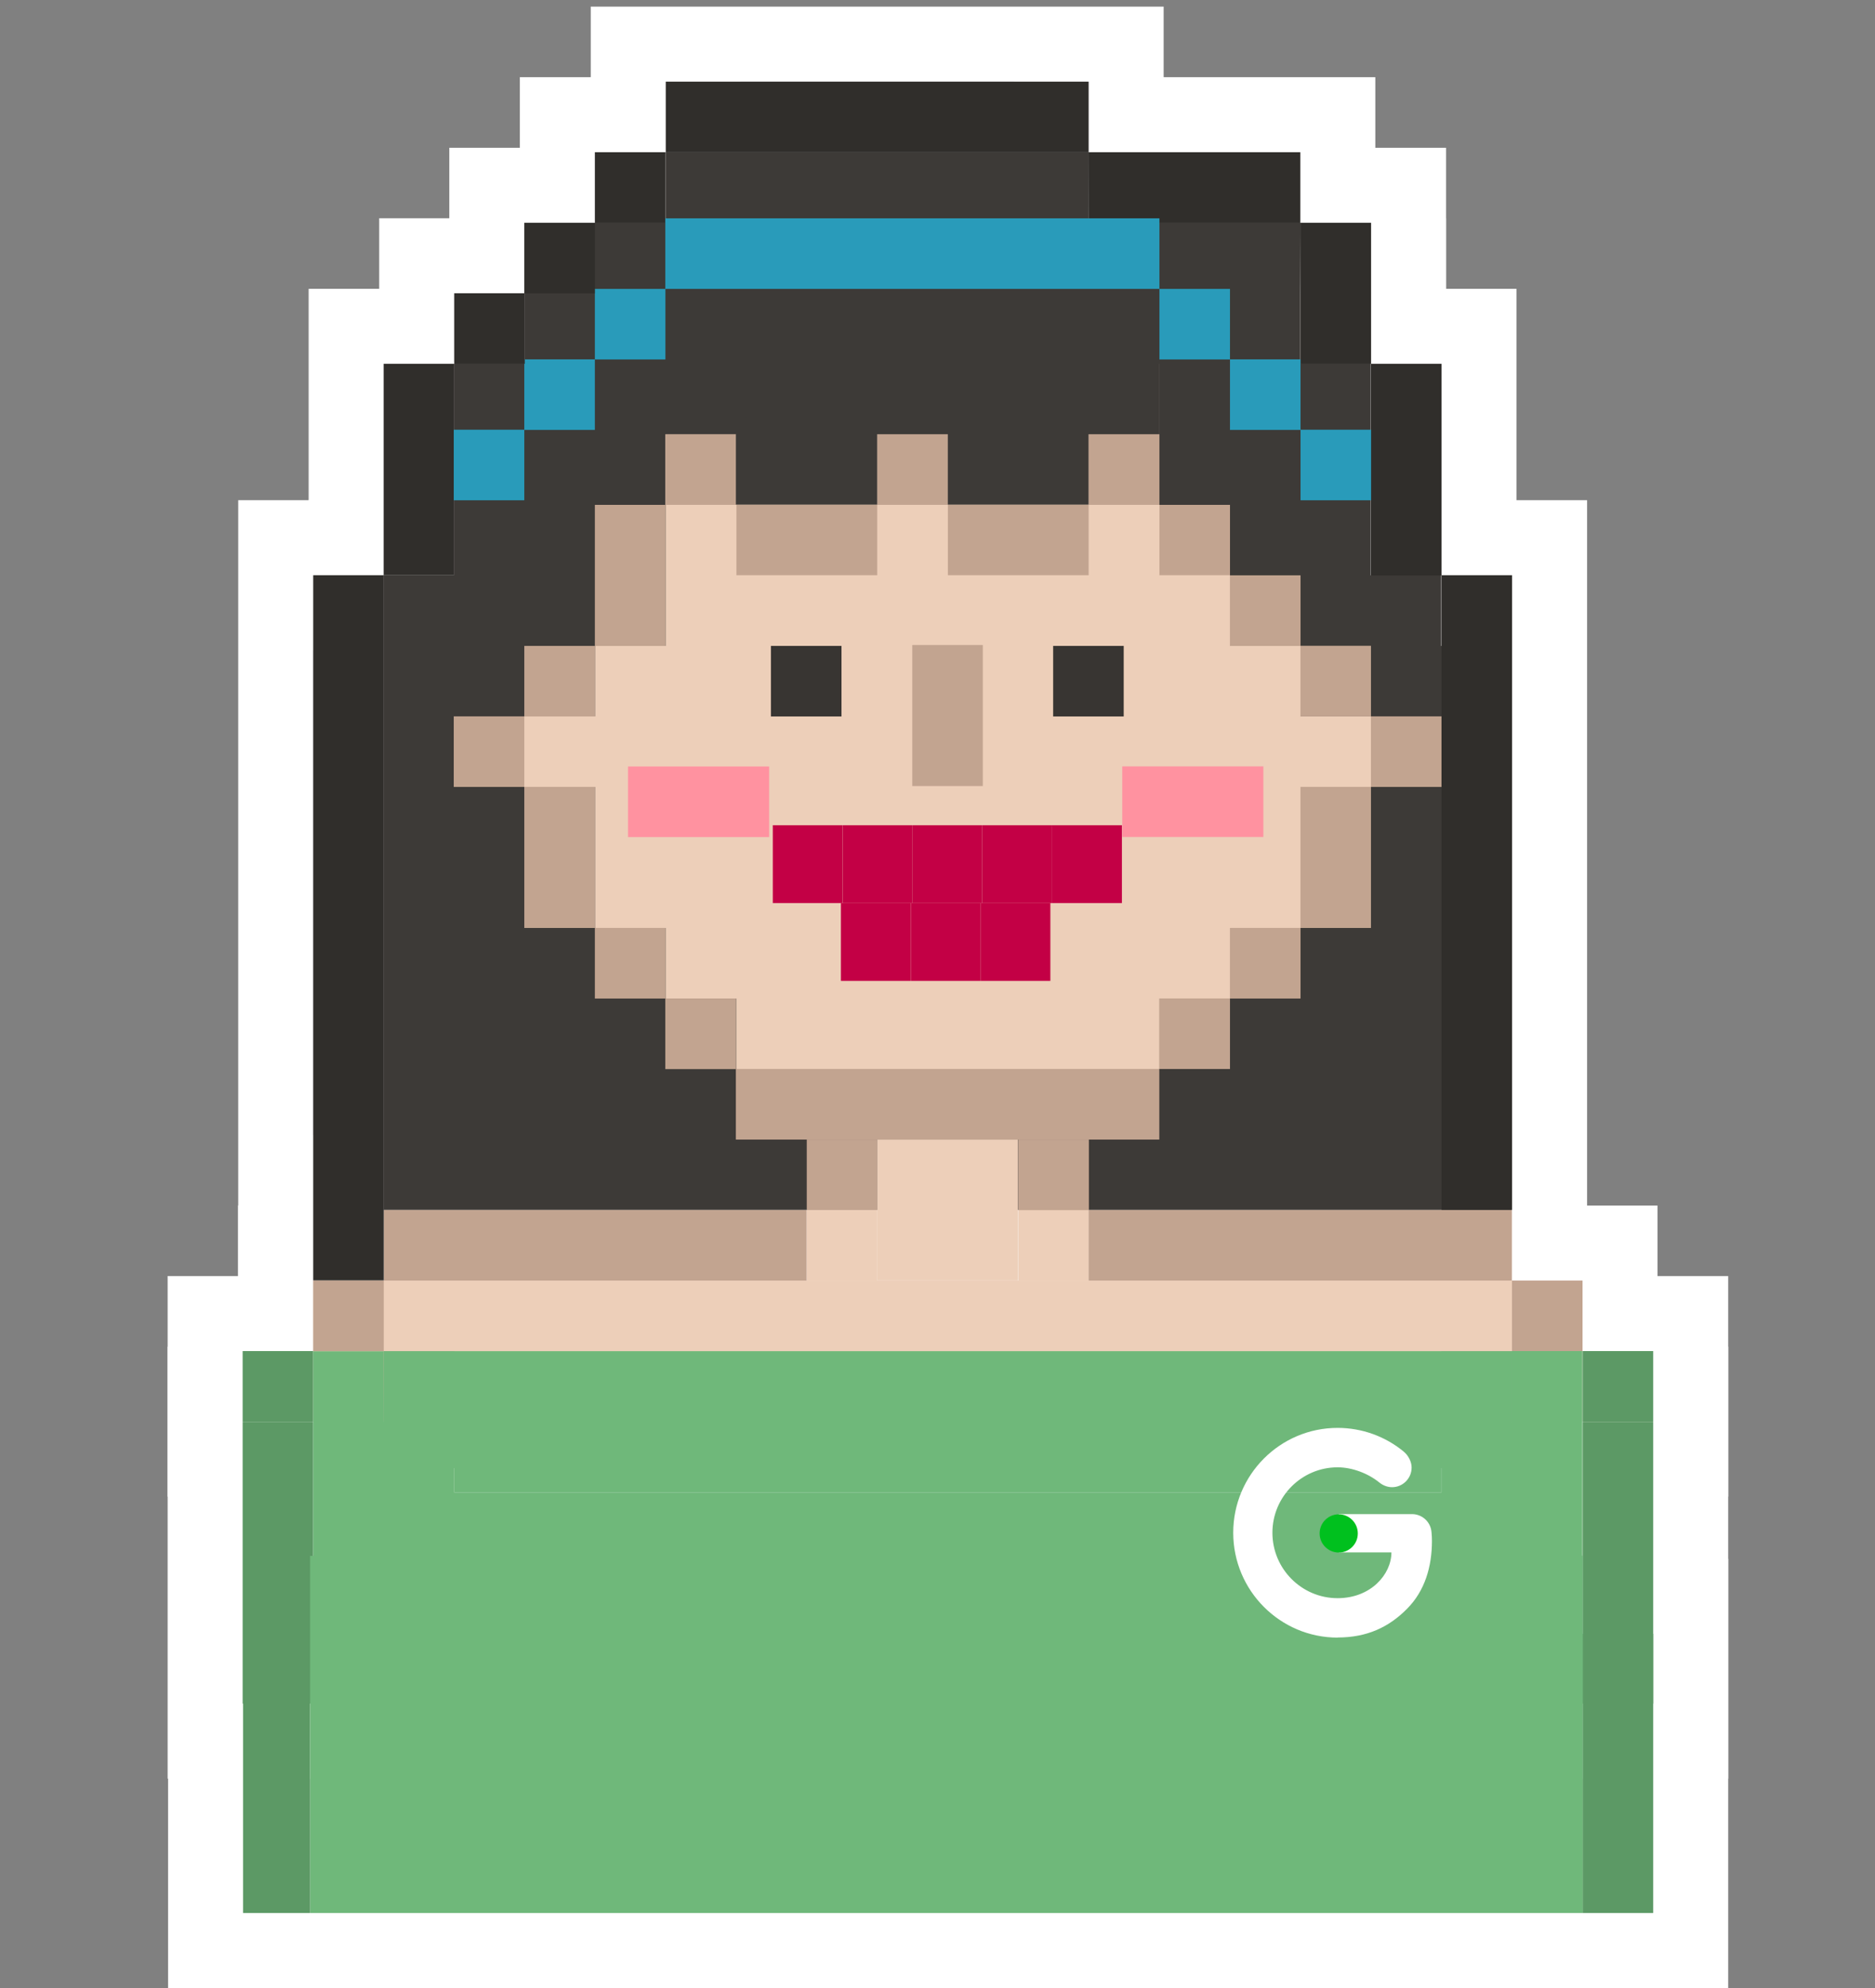 <svg width="100" height="106" viewBox="0 0 100 106" fill="none" xmlns="http://www.w3.org/2000/svg">
<rect x="0" y="0" width="100" height="106" fill="#808080" stroke="none"/>
<path d="M86.39 68.282V66.282H84.39H16.71H14.71V68.282V75.796V77.796H16.71H84.39H86.39V75.796V68.282Z" stroke="white" stroke-width="4"/>
<mask id="path-2-outside-1_0_184283" maskUnits="userSpaceOnUse" x="16.455" y="4.116" width="69" height="61" fill="black">
<rect fill="white" x="16.455" y="4.116" width="69" height="61"/>
<path d="M80.615 64.513V34.439H76.864V30.676H73.107V19.399H69.35V15.636L69.362 11.879H61.836H58.073L58.079 8.116H35.495V11.879H31.714V15.636H27.975V19.399H24.212V30.67H20.455V64.513"/>
</mask>
<path d="M80.615 34.439H84.615V30.439H80.615V34.439ZM76.864 34.439H72.864V38.439H76.864V34.439ZM76.864 30.676H80.864V26.676H76.864V30.676ZM73.107 30.676H69.107V34.676H73.107V30.676ZM73.107 19.399H77.107V15.399H73.107V19.399ZM69.35 19.399H65.35V23.399H69.35V19.399ZM69.35 15.636L65.35 15.623V15.636H69.35ZM69.362 11.879L73.362 11.892L73.375 7.879H69.362V11.879ZM58.073 11.879L54.073 11.873L54.067 15.879H58.073V11.879ZM58.079 8.116L62.079 8.122L62.085 4.116H58.079V8.116ZM35.495 8.116V4.116H31.495V8.116H35.495ZM35.495 11.879V15.879H39.495V11.879H35.495ZM31.714 11.879V7.879H27.714V11.879H31.714ZM31.714 15.636V19.636H35.714V15.636H31.714ZM27.975 15.636V11.636H23.975V15.636H27.975ZM27.975 19.399V23.399H31.975V19.399H27.975ZM24.212 19.399V15.399H20.212V19.399H24.212ZM24.212 30.67V34.67H28.212V30.67H24.212ZM20.455 30.67V26.67H16.455V30.67H20.455ZM84.615 64.513V34.439H76.615V64.513H84.615ZM80.615 30.439H76.864V38.439H80.615V30.439ZM80.864 34.439V30.676H72.864V34.439H80.864ZM76.864 26.676H73.107V34.676H76.864V26.676ZM77.107 30.676V19.399H69.107V30.676H77.107ZM73.107 15.399H69.35V23.399H73.107V15.399ZM73.35 19.399V15.636H65.35V19.399H73.35ZM73.35 15.649L73.362 11.892L65.362 11.866L65.35 15.623L73.35 15.649ZM69.362 7.879H61.836V15.879H69.362V7.879ZM61.836 7.879H58.073V15.879H61.836V7.879ZM62.073 11.885L62.079 8.122L54.079 8.11L54.073 11.873L62.073 11.885ZM58.079 4.116H35.495V12.116H58.079V4.116ZM31.495 8.116V11.879H39.495V8.116H31.495ZM35.495 7.879H31.714V15.879H35.495V7.879ZM27.714 11.879V15.636H35.714V11.879H27.714ZM31.714 11.636H27.975V19.636H31.714V11.636ZM23.975 15.636V19.399H31.975V15.636H23.975ZM27.975 15.399H24.212V23.399H27.975V15.399ZM20.212 19.399V30.67H28.212V19.399H20.212ZM24.212 26.67H20.455V34.67H24.212V26.67ZM16.455 30.67V64.513H24.455V30.67H16.455Z" fill="white" mask="url(#path-2-outside-1_0_184283)"/>
<path d="M41.015 19.399V21.156H35.495H33.495V23.156V32.439H31.732H29.732V34.439V36.196H27.951H25.951V38.196V41.959V43.959H27.951H29.732V49.479V51.479H31.732H33.495V53.242V55.242H35.495H37.258V56.999V58.999H39.258H61.836H63.836V56.999V55.242H65.599H67.599V53.242V51.479H69.362H71.362V49.479V43.959H73.119H75.119V41.959V38.196V36.196H73.119H71.362V34.439V32.439H69.362H67.599V23.156V21.156H65.599H63.83V19.399V17.399H61.83H43.015H41.015V19.399Z" stroke="white" stroke-width="4"/>
<path d="M37.489 49.479V47.479H35.489H31.726H29.726V49.479V53.242V55.242H31.726H35.489H37.489V53.242V49.479Z" stroke="white" stroke-width="4"/>
<path d="M33.726 34.439V32.439H31.726H27.963H25.963V34.439V38.202V40.202H27.963H31.726H33.726V38.202V34.439Z" stroke="white" stroke-width="4"/>
<path d="M67.599 23.156V21.156H65.599H61.836H59.836V23.156V26.919V28.919H61.836H65.599H67.599V26.919V23.156Z" stroke="white" stroke-width="4"/>
<path d="M41.246 23.156V21.156H39.246H35.483H33.483V23.156V26.919V28.919H35.483H39.246H41.246V26.919V23.156Z" stroke="white" stroke-width="4"/>
<path d="M52.547 23.156V21.156H50.547H46.784H44.784V23.156V26.919V28.919H46.784H50.547H52.547V26.919V23.156Z" stroke="white" stroke-width="4"/>
<path d="M63.842 23.156V21.156H61.842H58.079H56.079V23.156V26.919V28.919H58.079H61.842H63.842V26.919V23.156Z" stroke="white" stroke-width="4"/>
<path d="M67.599 26.907V24.907H65.599H61.836H59.836V26.907V30.67V32.67H61.836H65.599H67.599V30.67V26.907Z" stroke="white" stroke-width="4"/>
<path d="M48.784 26.907V24.907H46.784H39.276H37.276V26.907V30.67V32.67H39.276H46.784H48.784V30.67V26.907Z" stroke="white" stroke-width="4"/>
<path d="M60.061 26.907V24.907H58.061H50.553H48.553V26.907V30.67V32.67H50.553H58.061H60.061V30.67V26.907Z" stroke="white" stroke-width="4"/>
<path d="M14.704 72.039V74.039H16.704H20.467H22.467V72.039V68.276V66.276H20.467H16.704H14.704V68.276V72.039Z" stroke="white" stroke-width="4"/>
<path d="M18.461 75.808V77.808H20.461H24.224H26.224V75.808V72.045V70.045H24.224H20.461H18.461V72.045V75.808Z" stroke="white" stroke-width="4"/>
<path d="M74.87 75.808V77.808H76.87H80.633H82.633V75.808V72.045V70.045H80.633H76.87H74.87V72.045V75.808Z" stroke="white" stroke-width="4"/>
<path d="M22.218 79.571V81.571H24.218H76.876H78.876V79.571V75.808V73.808H76.876H24.218H22.218V75.808V79.571Z" stroke="white" stroke-width="4"/>
<path d="M10.941 75.802V77.802H12.941H16.704H18.704V75.802V72.039V70.039H16.704H12.941H10.941V72.039V75.802Z" stroke="white" stroke-width="4"/>
<path d="M10.941 90.836V92.836H12.941H16.704H18.704V90.836V75.808L18.704 73.808H16.704H12.941H10.941V75.808L10.941 90.836Z" stroke="white" stroke-width="4"/>
<path d="M10.965 102V104H12.965H16.537H18.537V102V86.519L18.537 84.519H16.537H12.965H10.965V86.519L10.965 102Z" stroke="white" stroke-width="4"/>
<path d="M82.408 90.836V92.836H84.408H88.171H90.171V90.836V75.808V73.808H88.171H84.408H82.408V75.808V90.836Z" stroke="white" stroke-width="4"/>
<path d="M82.408 102V104H84.408H88.171H90.171V102V87.115V85.115H88.171H84.408H82.408V87.115V102Z" stroke="white" stroke-width="4"/>
<path d="M18.467 68.282V70.282H20.467H43.027H45.027V68.282V64.519V62.519H43.027H20.467H18.467V64.519V68.282Z" stroke="white" stroke-width="4"/>
<path d="M86.402 68.282V66.282H84.402H80.639H78.639V68.282V72.045V74.045H80.639H84.402H86.402V72.045V68.282Z" stroke="white" stroke-width="4"/>
<path d="M90.171 72.039V70.039H88.171H84.408H82.408V72.039V75.802V77.802H84.408H88.171H90.171V75.802V72.039Z" stroke="white" stroke-width="4"/>
<path d="M29.963 38.196V36.196H27.963H24.2H22.2V38.196V41.959V43.959H24.2H27.963H29.963V41.959V38.196Z" stroke="white" stroke-width="4"/>
<path d="M33.726 19.161V17.161H31.726H27.963H25.963V19.161V22.924V24.924H27.963H31.726H33.726V22.924V19.161Z" stroke="white" stroke-width="4"/>
<path d="M37.489 15.404V13.404H35.489H31.726H29.726V15.404V19.167V21.167H31.726H35.489H37.489V19.167V15.404Z" stroke="white" stroke-width="4"/>
<path d="M41.246 53.242V51.242H39.246H35.483H33.483V53.242V57.005V59.005H35.483H39.246H41.246V57.005V53.242Z" stroke="white" stroke-width="4"/>
<path d="M48.79 60.762V58.762H46.79H43.027H41.027V60.762V64.525V66.525H43.027H46.79H48.79V64.525V60.762Z" stroke="white" stroke-width="4"/>
<path d="M48.79 64.519V62.519H46.79H43.027H41.027V64.519V68.282V70.282H43.027H46.79H48.79V68.282V64.519Z" stroke="white" stroke-width="4"/>
<path d="M60.073 64.519V62.519H58.073H54.31H52.31V64.519V68.282V70.282H54.31H58.073H60.073V68.282V64.519Z" stroke="white" stroke-width="4"/>
<path d="M56.298 60.762V58.762H54.298H46.784H44.784V60.762V68.276V70.276H46.784H54.298H56.298V68.276V60.762Z" stroke="white" stroke-width="4"/>
<path d="M60.073 60.762V58.762H58.073H54.31H52.31V60.762V64.525V66.525H54.31H58.073H60.073V64.525V60.762Z" stroke="white" stroke-width="4"/>
<path d="M63.599 53.242V55.242H65.599H69.362H71.362V53.242V49.479V47.479H69.362H65.599H63.599V49.479V53.242Z" stroke="white" stroke-width="4"/>
<path d="M59.836 56.999V58.999H61.836H65.599H67.599V56.999V53.236V51.236H65.599H61.836H59.836V53.236V56.999Z" stroke="white" stroke-width="4"/>
<path d="M63.83 56.999V54.999H61.83H39.246H37.246V56.999V60.762V62.762H39.246H61.83H63.83V60.762V56.999Z" stroke="white" stroke-width="4"/>
<path d="M37.489 26.919V24.919H35.489H31.726H29.726V26.919V34.439V36.439H31.726H35.489H37.489V34.439V26.919Z" stroke="white" stroke-width="4"/>
<path d="M33.726 41.959V39.959H31.726H27.963H25.963V41.959V49.479V51.479H27.963H31.726H33.726V49.479V41.959Z" stroke="white" stroke-width="4"/>
<path d="M67.356 38.196V40.196H69.356H73.119H75.119V38.196V34.433V32.433H73.119H69.356H67.356V34.433V38.196Z" stroke="white" stroke-width="4"/>
<path d="M71.119 41.959V43.959H73.119H76.882H78.882V41.959V38.196V36.196H76.882H73.119H71.119V38.196V41.959Z" stroke="white" stroke-width="4"/>
<path d="M63.599 34.439V36.439H65.599H69.362H71.362V34.439V30.676V28.676H69.362H65.599H63.599V30.676V34.439Z" stroke="white" stroke-width="4"/>
<path d="M67.356 49.479V51.479H69.356H73.119H75.119V49.479V41.959V39.959H73.119H69.356H67.356V41.959V49.479Z" stroke="white" stroke-width="4"/>
<path d="M75.125 15.636V13.636H73.125H69.362H67.362V15.636V19.399V21.399H69.362H73.125H75.125V19.399V15.636Z" stroke="white" stroke-width="4"/>
<path d="M75.125 11.879V9.879H73.125H69.362H67.362V11.879V15.642V17.642H69.362H73.125H75.125V15.642V11.879Z" stroke="white" stroke-width="4"/>
<path d="M78.882 19.399V17.399H76.882H73.119H71.119V19.399V30.682V32.682H73.119H76.882H78.882V30.682V19.399Z" stroke="white" stroke-width="4"/>
<path d="M71.35 8.116V6.116H69.35H58.073H56.073V8.116V11.879V13.879H58.073H69.35H71.35V11.879V8.116Z" stroke="white" stroke-width="4"/>
<path d="M37.489 8.116V6.116H35.489H31.726H29.726V8.116V11.879V13.879H31.726H35.489H37.489V11.879V8.116Z" stroke="white" stroke-width="4"/>
<path d="M33.726 11.879V9.879H31.726H27.963H25.963V11.879V15.642V17.642H27.963H31.726H33.726V15.642V11.879Z" stroke="white" stroke-width="4"/>
<path d="M29.987 15.636V13.636H27.987H24.224H22.224V15.636V19.399V21.399H24.224H27.987H29.987V19.399V15.636Z" stroke="white" stroke-width="4"/>
<path d="M22.467 30.67V28.67H20.467H16.704H14.704V30.67V68.27V70.27H16.704H20.467H22.467V68.27V30.67Z" stroke="white" stroke-width="4"/>
<path d="M82.645 30.67V28.67H80.645H76.882H74.882V30.67V64.513V66.513H76.882H80.645H82.645V64.513V30.67Z" stroke="white" stroke-width="4"/>
<path d="M26.224 19.399V17.399H24.224H20.461H18.461V19.399V30.67V32.67H20.461H24.224H26.224V30.67V19.399Z" stroke="white" stroke-width="4"/>
<path d="M60.061 4.353V2.353H58.061H35.507H33.507V4.353V8.116V10.116H35.507H58.061H60.061V8.116V4.353Z" stroke="white" stroke-width="4"/>
<mask id="path-55-outside-2_0_184283" maskUnits="userSpaceOnUse" x="35.246" y="15.161" width="31" height="16" fill="black">
<rect fill="white" x="35.246" y="15.161" width="31" height="16"/>
<path d="M39.246 23.156V26.907H46.784V23.156H50.547V26.907H58.061V23.156H61.836V19.161H41.604"/>
</mask>
<path d="M39.246 26.907H35.246V30.907H39.246V26.907ZM46.784 26.907V30.907H50.784V26.907H46.784ZM46.784 23.156V19.156H42.784V23.156H46.784ZM50.547 23.156H54.547V19.156H50.547V23.156ZM50.547 26.907H46.547V30.907H50.547V26.907ZM58.061 26.907V30.907H62.061V26.907H58.061ZM58.061 23.156V19.156H54.061V23.156H58.061ZM61.836 23.156V27.156H65.836V23.156H61.836ZM61.836 19.161H65.836V15.161H61.836V19.161ZM35.246 23.156V26.907H43.246V23.156H35.246ZM39.246 30.907H46.784V22.907H39.246V30.907ZM50.784 26.907V23.156H42.784V26.907H50.784ZM46.784 27.156H50.547V19.156H46.784V27.156ZM46.547 23.156V26.907H54.547V23.156H46.547ZM50.547 30.907H58.061V22.907H50.547V30.907ZM62.061 26.907V23.156H54.061V26.907H62.061ZM58.061 27.156H61.836V19.156H58.061V27.156ZM65.836 23.156V19.161H57.836V23.156H65.836ZM61.836 15.161H41.604V23.161H61.836V15.161Z" fill="white" mask="url(#path-55-outside-2_0_184283)"/>
<path d="M82.633 64.519V62.519H80.633H58.061H56.061V64.519V68.282V70.282H58.061H80.633H82.633V68.282V64.519Z" stroke="white" stroke-width="4"/>
<path d="M22.461 72.045L22.455 70.051H20.461H16.704H14.704V72.051V90.842V92.842H16.704H84.39H86.39V90.842V72.039V70.039H84.39H80.639H78.639V72.039V73.808H76.882H74.882V75.808V77.571H26.224V75.808V73.808H24.224H22.467L22.461 72.045Z" stroke="white" stroke-width="4"/>
<path d="M22.305 82.953L22.299 80.959H20.305H16.537H14.537V82.959V102V104H16.537H84.414H86.414V102V82.947V80.947H84.414H80.652H78.652V82.947V84.766H76.885H74.885V86.766V88.579H26.078V86.766V84.766H24.078H22.311L22.305 82.953Z" stroke="white" stroke-width="4"/>
<path d="M18.461 78.279V80.279H20.461L80.639 80.279H82.639V78.279V72.045V70.045H80.639H20.461H18.461V72.045V78.279Z" stroke="white" stroke-width="4"/>
<path d="M46.879 34.439V32.439H44.879H41.116H39.116V34.439V38.202V40.202H41.116H44.879H46.879V38.202V34.439Z" stroke="white" stroke-width="4"/>
<path d="M61.931 34.439V32.439H59.931H56.168H54.168V34.439V38.202V40.202H56.168H59.931H61.931V38.202V34.439Z" stroke="white" stroke-width="4"/>
<path d="M61.835 44.001V42.001H59.835H56.114H54.114V44.001V48.151V50.151H56.114H59.835H61.835V48.151V44.001Z" stroke="white" stroke-width="4"/>
<path d="M58.114 44.001V42.001H56.114H52.393H50.393V44.001V48.151V50.151H52.393H56.114H58.114V48.151V44.001Z" stroke="white" stroke-width="4"/>
<path d="M54.387 44.001V42.001H52.387H48.666H46.666V44.001V48.151V50.151H48.666H52.387H54.387V48.151V44.001Z" stroke="white" stroke-width="4"/>
<path d="M50.666 44.001V42.001H48.666H44.944H42.944V44.001V48.151V50.151H44.944H48.666H50.666V48.151V44.001Z" stroke="white" stroke-width="4"/>
<path d="M46.938 44.001V42.001H44.938H41.217H39.217V44.001V48.151V50.151H41.217H44.938H46.938V48.151V44.001Z" stroke="white" stroke-width="4"/>
<path d="M58.019 48.151V46.151H56.019H52.298H50.298V48.151V52.301V54.301H52.298H56.019H58.019V52.301V48.151Z" stroke="white" stroke-width="4"/>
<path d="M54.298 48.151V46.151H52.298H48.576H46.576V48.151V52.301V54.301H48.576H52.298H54.298V52.301V48.151Z" stroke="white" stroke-width="4"/>
<path d="M50.57 48.151V46.151H48.57H44.849H42.849V48.151V52.301V54.301H44.849H48.57H50.57V52.301V48.151Z" stroke="white" stroke-width="4"/>
<path d="M54.417 34.391V32.391H52.417H48.654H46.654V34.391V41.911V43.911H48.654H52.417H54.417V41.911V34.391Z" stroke="white" stroke-width="4"/>
<path d="M67.379 46.627H69.379V44.627V40.864V38.864H67.379H59.853H57.853V40.864V44.627V46.627H59.853H67.379Z" stroke="white" stroke-width="4"/>
<path d="M41.021 46.632H43.021V44.632V40.869V38.869H41.021H33.495H31.495V40.869V44.632V46.632H33.495H41.021Z" stroke="white" stroke-width="4"/>
<path d="M68.29 17.517V15.518H66.29H61.836H59.836V17.517V26.919V28.919H61.836H66.29H68.29V26.919V17.517Z" stroke="white" stroke-width="4"/>
<mask id="path-75-outside-3_0_184283" maskUnits="userSpaceOnUse" x="61.772" y="72.135" width="19" height="20" fill="black">
<rect fill="white" x="61.772" y="72.135" width="19" height="20"/>
<path d="M71.339 87.317C68.272 87.317 65.772 84.811 65.772 81.726C65.772 78.642 68.266 76.135 71.339 76.135C72.637 76.135 73.887 76.588 74.87 77.404C75.12 77.612 75.286 77.951 75.286 78.243C75.286 78.535 75.179 78.785 74.983 78.987C74.786 79.184 74.524 79.297 74.244 79.297C74.006 79.297 73.768 79.208 73.572 79.053C72.952 78.547 72.095 78.237 71.339 78.237C69.422 78.237 67.862 79.803 67.862 81.726C67.862 83.65 69.422 85.215 71.339 85.215C73.113 85.215 74.209 83.941 74.209 82.774H71.398V80.732H75.304C75.846 80.732 76.299 81.143 76.346 81.685C76.364 81.875 76.37 82.024 76.37 82.161C76.37 83.525 76.001 84.817 75.042 85.781C74.066 86.769 72.899 87.311 71.339 87.311"/>
</mask>
<path d="M74.87 77.404L77.43 74.331L77.425 74.326L74.87 77.404ZM74.983 78.987L77.811 81.816L77.832 81.795L77.853 81.773L74.983 78.987ZM73.572 79.053L71.04 82.15L71.068 82.173L71.096 82.195L73.572 79.053ZM74.209 82.774H78.209V78.774H74.209V82.774ZM71.398 82.774H67.398V86.774H71.398V82.774ZM71.398 80.732V76.732H67.398V80.732H71.398ZM76.346 81.685L72.362 82.035L72.363 82.046L72.364 82.058L76.346 81.685ZM75.042 85.781L72.205 82.961L72.197 82.97L75.042 85.781ZM71.339 83.317C70.496 83.317 69.772 82.615 69.772 81.726H61.772C61.772 87.006 66.049 91.317 71.339 91.317V83.317ZM69.772 81.726C69.772 80.835 70.492 80.135 71.339 80.135V72.135C66.041 72.135 61.772 76.45 61.772 81.726H69.772ZM71.339 80.135C71.709 80.135 72.054 80.265 72.314 80.481L77.425 74.326C75.72 72.911 73.564 72.135 71.339 72.135V80.135ZM72.309 80.477C71.967 80.192 71.737 79.871 71.587 79.567C71.441 79.273 71.286 78.825 71.286 78.243H79.286C79.286 76.64 78.493 75.216 77.43 74.331L72.309 80.477ZM71.286 78.243C71.286 77.889 71.354 77.503 71.511 77.121C71.668 76.742 71.886 76.435 72.112 76.201L77.853 81.773C78.747 80.852 79.286 79.613 79.286 78.243H71.286ZM72.154 76.159C72.678 75.635 73.422 75.297 74.244 75.297V83.297C75.626 83.297 76.894 82.733 77.811 81.816L72.154 76.159ZM74.244 75.297C74.999 75.297 75.616 75.572 76.047 75.911L71.096 82.195C71.92 82.844 73.013 83.297 74.244 83.297V75.297ZM76.103 75.956C74.799 74.89 73.055 74.237 71.339 74.237V82.237C71.258 82.237 71.205 82.229 71.18 82.225C71.155 82.22 71.142 82.215 71.138 82.214C71.134 82.212 71.127 82.21 71.116 82.204C71.106 82.198 71.079 82.182 71.04 82.15L76.103 75.956ZM71.339 74.237C67.199 74.237 63.862 77.607 63.862 81.726H71.862C71.862 81.999 71.644 82.237 71.339 82.237V74.237ZM63.862 81.726C63.862 85.845 67.199 89.215 71.339 89.215V81.215C71.644 81.215 71.862 81.454 71.862 81.726H63.862ZM71.339 89.215C75.073 89.215 78.209 86.392 78.209 82.774H70.209C70.209 81.491 71.153 81.215 71.339 81.215V89.215ZM74.209 78.774H71.398V86.774H74.209V78.774ZM75.398 82.774V80.732H67.398V82.774H75.398ZM71.398 84.732H75.304V76.732H71.398V84.732ZM75.304 84.732C73.787 84.732 72.497 83.573 72.362 82.035L80.331 81.334C80.1 78.713 77.905 76.732 75.304 76.732V84.732ZM72.364 82.058C72.367 82.097 72.369 82.121 72.369 82.133C72.37 82.144 72.37 82.152 72.37 82.161H80.37C80.37 81.895 80.358 81.622 80.329 81.311L72.364 82.058ZM72.37 82.161C72.37 82.49 72.325 82.7 72.285 82.815C72.251 82.914 72.221 82.945 72.205 82.961L77.879 88.601C79.804 86.664 80.37 84.22 80.37 82.161H72.37ZM72.197 82.97C72.019 83.149 71.906 83.209 71.844 83.236C71.783 83.262 71.642 83.311 71.339 83.311V91.311C74.005 91.311 76.186 90.314 77.888 88.592L72.197 82.97Z" fill="white" mask="url(#path-75-outside-3_0_184283)"/>
<path d="M71.398 84.78C73.069 84.78 74.416 83.432 74.416 81.762C74.416 80.106 73.076 78.744 71.398 78.744C69.721 78.744 68.38 80.105 68.38 81.762C68.38 83.419 69.721 84.78 71.398 84.78Z" stroke="white" stroke-width="4"/>
<path d="M71.362 19.161V17.161H69.362H65.599H63.599V19.161V22.924V24.924H65.599H69.362H71.362V22.924V19.161Z" stroke="white" stroke-width="4"/>
<path d="M75.125 22.912V20.912H73.125H69.362H67.362V22.912V26.675V28.675H69.362H73.125H75.125V26.675V22.912Z" stroke="white" stroke-width="4"/>
<path d="M29.963 22.912V20.912H27.963H24.2H22.2V22.912V26.675V28.675H24.2H27.963H29.963V26.675V22.912Z" stroke="white" stroke-width="4"/>
<path d="M67.599 15.404V13.404H65.599H61.836H59.836V15.404V19.167V21.167H61.836H65.599H67.599V19.167V15.404Z" stroke="white" stroke-width="4"/>
<path d="M63.836 11.641V9.641H61.836H35.483H33.483V11.641V15.404V17.404H35.483H61.836H63.836V15.404V11.641Z" stroke="white" stroke-width="4"/>
<path d="M84.39 68.282H16.71V75.796H84.39V68.282Z" fill="#EDCFB9"/>
<path d="M80.615 64.513V34.439H76.864V30.676H73.107V19.399H69.35V15.636L69.362 11.879H61.836H58.073L58.079 8.116H35.495V11.879H31.714V15.636H27.975V19.399H24.212V30.67H20.455V64.513" fill="#3D3A37"/>
<path d="M43.015 23.156H35.495V34.439H31.732V38.196H27.951V41.959H31.732V49.479H35.495V53.242H39.258V56.999H61.836V53.242H65.599V49.479H69.362V41.959H73.119V38.196H69.362V34.439H65.599V23.156H61.83V19.399H43.015V23.156Z" fill="#EDCFB9"/>
<path d="M35.489 49.479H31.726V53.242H35.489V49.479Z" fill="#C2A490"/>
<path d="M31.726 34.439H27.963V38.202H31.726V34.439Z" fill="#C2A490"/>
<path d="M65.599 23.156H61.836V26.919H65.599V23.156Z" fill="#C2A490"/>
<path d="M39.246 23.156H35.483V26.919H39.246V23.156Z" fill="#C2A490"/>
<path d="M50.547 23.156H46.784V26.919H50.547V23.156Z" fill="#C2A490"/>
<path d="M61.842 23.156H58.079V26.919H61.842V23.156Z" fill="#C2A490"/>
<path d="M65.599 26.907H61.836V30.67H65.599V26.907Z" fill="#C2A490"/>
<path d="M46.784 26.907H39.276V30.67H46.784V26.907Z" fill="#C2A490"/>
<path d="M58.061 26.907H50.553V30.67H58.061V26.907Z" fill="#C2A490"/>
<path d="M16.704 72.039H20.467V68.276H16.704V72.039Z" fill="#C2A490"/>
<path d="M20.461 75.808H24.224V72.045H20.461V75.808Z" fill="#C2A490"/>
<path d="M76.87 75.808H80.633V72.045H76.87V75.808Z" fill="#C2A490"/>
<path d="M24.218 79.571H76.876V75.808H24.218V79.571Z" fill="#6FB87A"/>
<path d="M12.941 75.802H16.704V72.039H12.941V75.802Z" fill="#5C9965"/>
<path d="M12.941 90.836H16.704L16.704 75.808H12.941L12.941 90.836Z" fill="#5C9965"/>
<path d="M12.965 102H16.537L16.537 86.519H12.965L12.965 102Z" fill="#5C9965"/>
<path d="M84.408 90.836H88.171V75.808H84.408V90.836Z" fill="#5C9965"/>
<path d="M84.408 102H88.171V87.115H84.408V102Z" fill="#5C9965"/>
<path d="M20.467 68.282H43.027V64.519H20.467V68.282Z" fill="#C2A490"/>
<path d="M84.402 68.282H80.639V72.045H84.402V68.282Z" fill="#C2A490"/>
<path d="M88.171 72.039H84.408V75.802H88.171V72.039Z" fill="#5C9965"/>
<path d="M27.963 38.196H24.2V41.959H27.963V38.196Z" fill="#C2A490"/>
<path d="M31.726 19.161H27.963V22.924H31.726V19.161Z" fill="#299BBA"/>
<path d="M35.489 15.404H31.726V19.167H35.489V15.404Z" fill="#299BBA"/>
<path d="M39.246 53.242H35.483V57.005H39.246V53.242Z" fill="#C2A490"/>
<path d="M46.79 60.762H43.027V64.525H46.79V60.762Z" fill="#C2A490"/>
<path d="M46.79 64.519H43.027V68.282H46.79V64.519Z" fill="#EDCFB9"/>
<path d="M58.073 64.519H54.31V68.282H58.073V64.519Z" fill="#EDCFB9"/>
<path d="M54.298 60.762H46.784V68.276H54.298V60.762Z" fill="#EDCFB9"/>
<path d="M58.073 60.762H54.31V64.525H58.073V60.762Z" fill="#C2A490"/>
<path d="M65.599 53.242H69.362V49.479H65.599V53.242Z" fill="#C2A490"/>
<path d="M61.836 56.999H65.599V53.236H61.836V56.999Z" fill="#C2A490"/>
<path d="M61.83 56.999H39.246V60.762H61.83V56.999Z" fill="#C2A490"/>
<path d="M35.489 26.919H31.726V34.439H35.489V26.919Z" fill="#C2A490"/>
<path d="M31.726 41.959H27.963V49.479H31.726V41.959Z" fill="#C2A490"/>
<path d="M69.356 38.196H73.119V34.433H69.356V38.196Z" fill="#C2A490"/>
<path d="M73.119 41.959H76.882V38.196H73.119V41.959Z" fill="#C2A490"/>
<path d="M65.599 34.439H69.362V30.676H65.599V34.439Z" fill="#C2A490"/>
<path d="M69.356 49.479H73.119V41.959H69.356V49.479Z" fill="#C2A490"/>
<path d="M73.125 15.636H69.362V19.399H73.125V15.636Z" fill="#302E2B"/>
<path d="M73.125 11.879H69.362V15.642H73.125V11.879Z" fill="#302E2B"/>
<path d="M76.882 19.399H73.119V30.682H76.882V19.399Z" fill="#302E2B"/>
<path d="M69.35 8.116H58.073V11.879H69.35V8.116Z" fill="#302E2B"/>
<path d="M35.489 8.116H31.726V11.879H35.489V8.116Z" fill="#302E2B"/>
<path d="M31.726 11.879H27.963V15.642H31.726V11.879Z" fill="#302E2B"/>
<path d="M27.987 15.636H24.224V19.399H27.987V15.636Z" fill="#302E2B"/>
<path d="M20.467 30.67H16.704V68.27H20.467V30.67Z" fill="#302E2B"/>
<path d="M80.645 30.67H76.882V64.513H80.645V30.67Z" fill="#302E2B"/>
<path d="M24.224 19.399H20.461V30.67H24.224V19.399Z" fill="#302E2B"/>
<path d="M58.061 4.353H35.507V8.116H58.061V4.353Z" fill="#302E2B"/>
<path d="M39.246 23.156V26.907H46.784V23.156H50.547V26.907H58.061V23.156H61.836V19.161H41.604" fill="#3D3A37"/>
<path d="M80.633 64.519H58.061V68.282H80.633V64.519Z" fill="#C2A490"/>
<path d="M20.461 72.051H16.704V90.842H84.39V72.039H80.639V75.808H76.882V79.571H24.224V75.808H20.473L20.461 72.051Z" fill="#6FB87A"/>
<path d="M20.305 82.959H16.537V102H84.414V82.947H80.652V86.766H76.885V90.579H24.078V86.766H20.317L20.305 82.959Z" fill="#6FB87A"/>
<path d="M20.461 78.279L80.639 78.279V72.045H20.461V78.279Z" fill="#6FB87A"/>
<path d="M44.879 34.439H41.116V38.202H44.879V34.439Z" fill="#383532"/>
<path d="M59.931 34.439H56.168V38.202H59.931V34.439Z" fill="#383532"/>
<path d="M59.835 44.001H56.114V48.151H59.835V44.001Z" fill="#C30045"/>
<path d="M56.114 44.001H52.393V48.151H56.114V44.001Z" fill="#C30045"/>
<path d="M52.387 44.001H48.666V48.151H52.387V44.001Z" fill="#C30045"/>
<path d="M48.666 44.001H44.944V48.151H48.666V44.001Z" fill="#C30045"/>
<path d="M44.938 44.001H41.217V48.151H44.938V44.001Z" fill="#C30045"/>
<path d="M56.019 48.151H52.298V52.301H56.019V48.151Z" fill="#C30045"/>
<path d="M52.298 48.151H48.576V52.301H52.298V48.151Z" fill="#C30045"/>
<path d="M48.57 48.151H44.849V52.301H48.57V48.151Z" fill="#C30045"/>
<path d="M52.417 34.391H48.654V41.911H52.417V34.391Z" fill="#C2A490"/>
<path d="M67.379 44.627V40.864H59.853V44.627H67.379Z" fill="#FF92A0"/>
<path d="M41.021 44.632V40.869H33.495V44.632H41.021Z" fill="#FF92A0"/>
<path d="M66.29 17.517H61.836V26.919H66.29V17.517Z" fill="#3D3A37"/>
<path d="M71.339 87.317C68.272 87.317 65.772 84.811 65.772 81.726C65.772 78.642 68.266 76.135 71.339 76.135C72.637 76.135 73.887 76.588 74.87 77.404C75.12 77.612 75.286 77.951 75.286 78.243C75.286 78.535 75.179 78.785 74.983 78.987C74.786 79.184 74.524 79.297 74.244 79.297C74.006 79.297 73.768 79.208 73.572 79.053C72.952 78.547 72.095 78.237 71.339 78.237C69.422 78.237 67.862 79.803 67.862 81.726C67.862 83.65 69.422 85.215 71.339 85.215C73.113 85.215 74.209 83.941 74.209 82.774H71.398V80.732H75.304C75.846 80.732 76.299 81.143 76.346 81.685C76.364 81.875 76.37 82.024 76.37 82.161C76.37 83.525 76.001 84.817 75.042 85.781C74.066 86.769 72.899 87.311 71.339 87.311" fill="white"/>
<path d="M72.416 81.762C72.416 82.328 71.964 82.78 71.398 82.78C70.833 82.78 70.38 82.322 70.38 81.762C70.38 81.202 70.833 80.744 71.398 80.744C71.964 80.744 72.416 81.202 72.416 81.762Z" fill="#00C01E"/>
<path d="M69.362 19.161H65.599V22.924H69.362V19.161Z" fill="#299BBA"/>
<path d="M73.125 22.912H69.362V26.675H73.125V22.912Z" fill="#299BBA"/>
<path d="M27.963 22.912H24.2V26.675H27.963V22.912Z" fill="#299BBA"/>
<path d="M65.599 15.404H61.836V19.167H65.599V15.404Z" fill="#299BBA"/>
<path d="M61.836 11.641H35.483V15.404H61.836V11.641Z" fill="#299BBA"/>
</svg>
